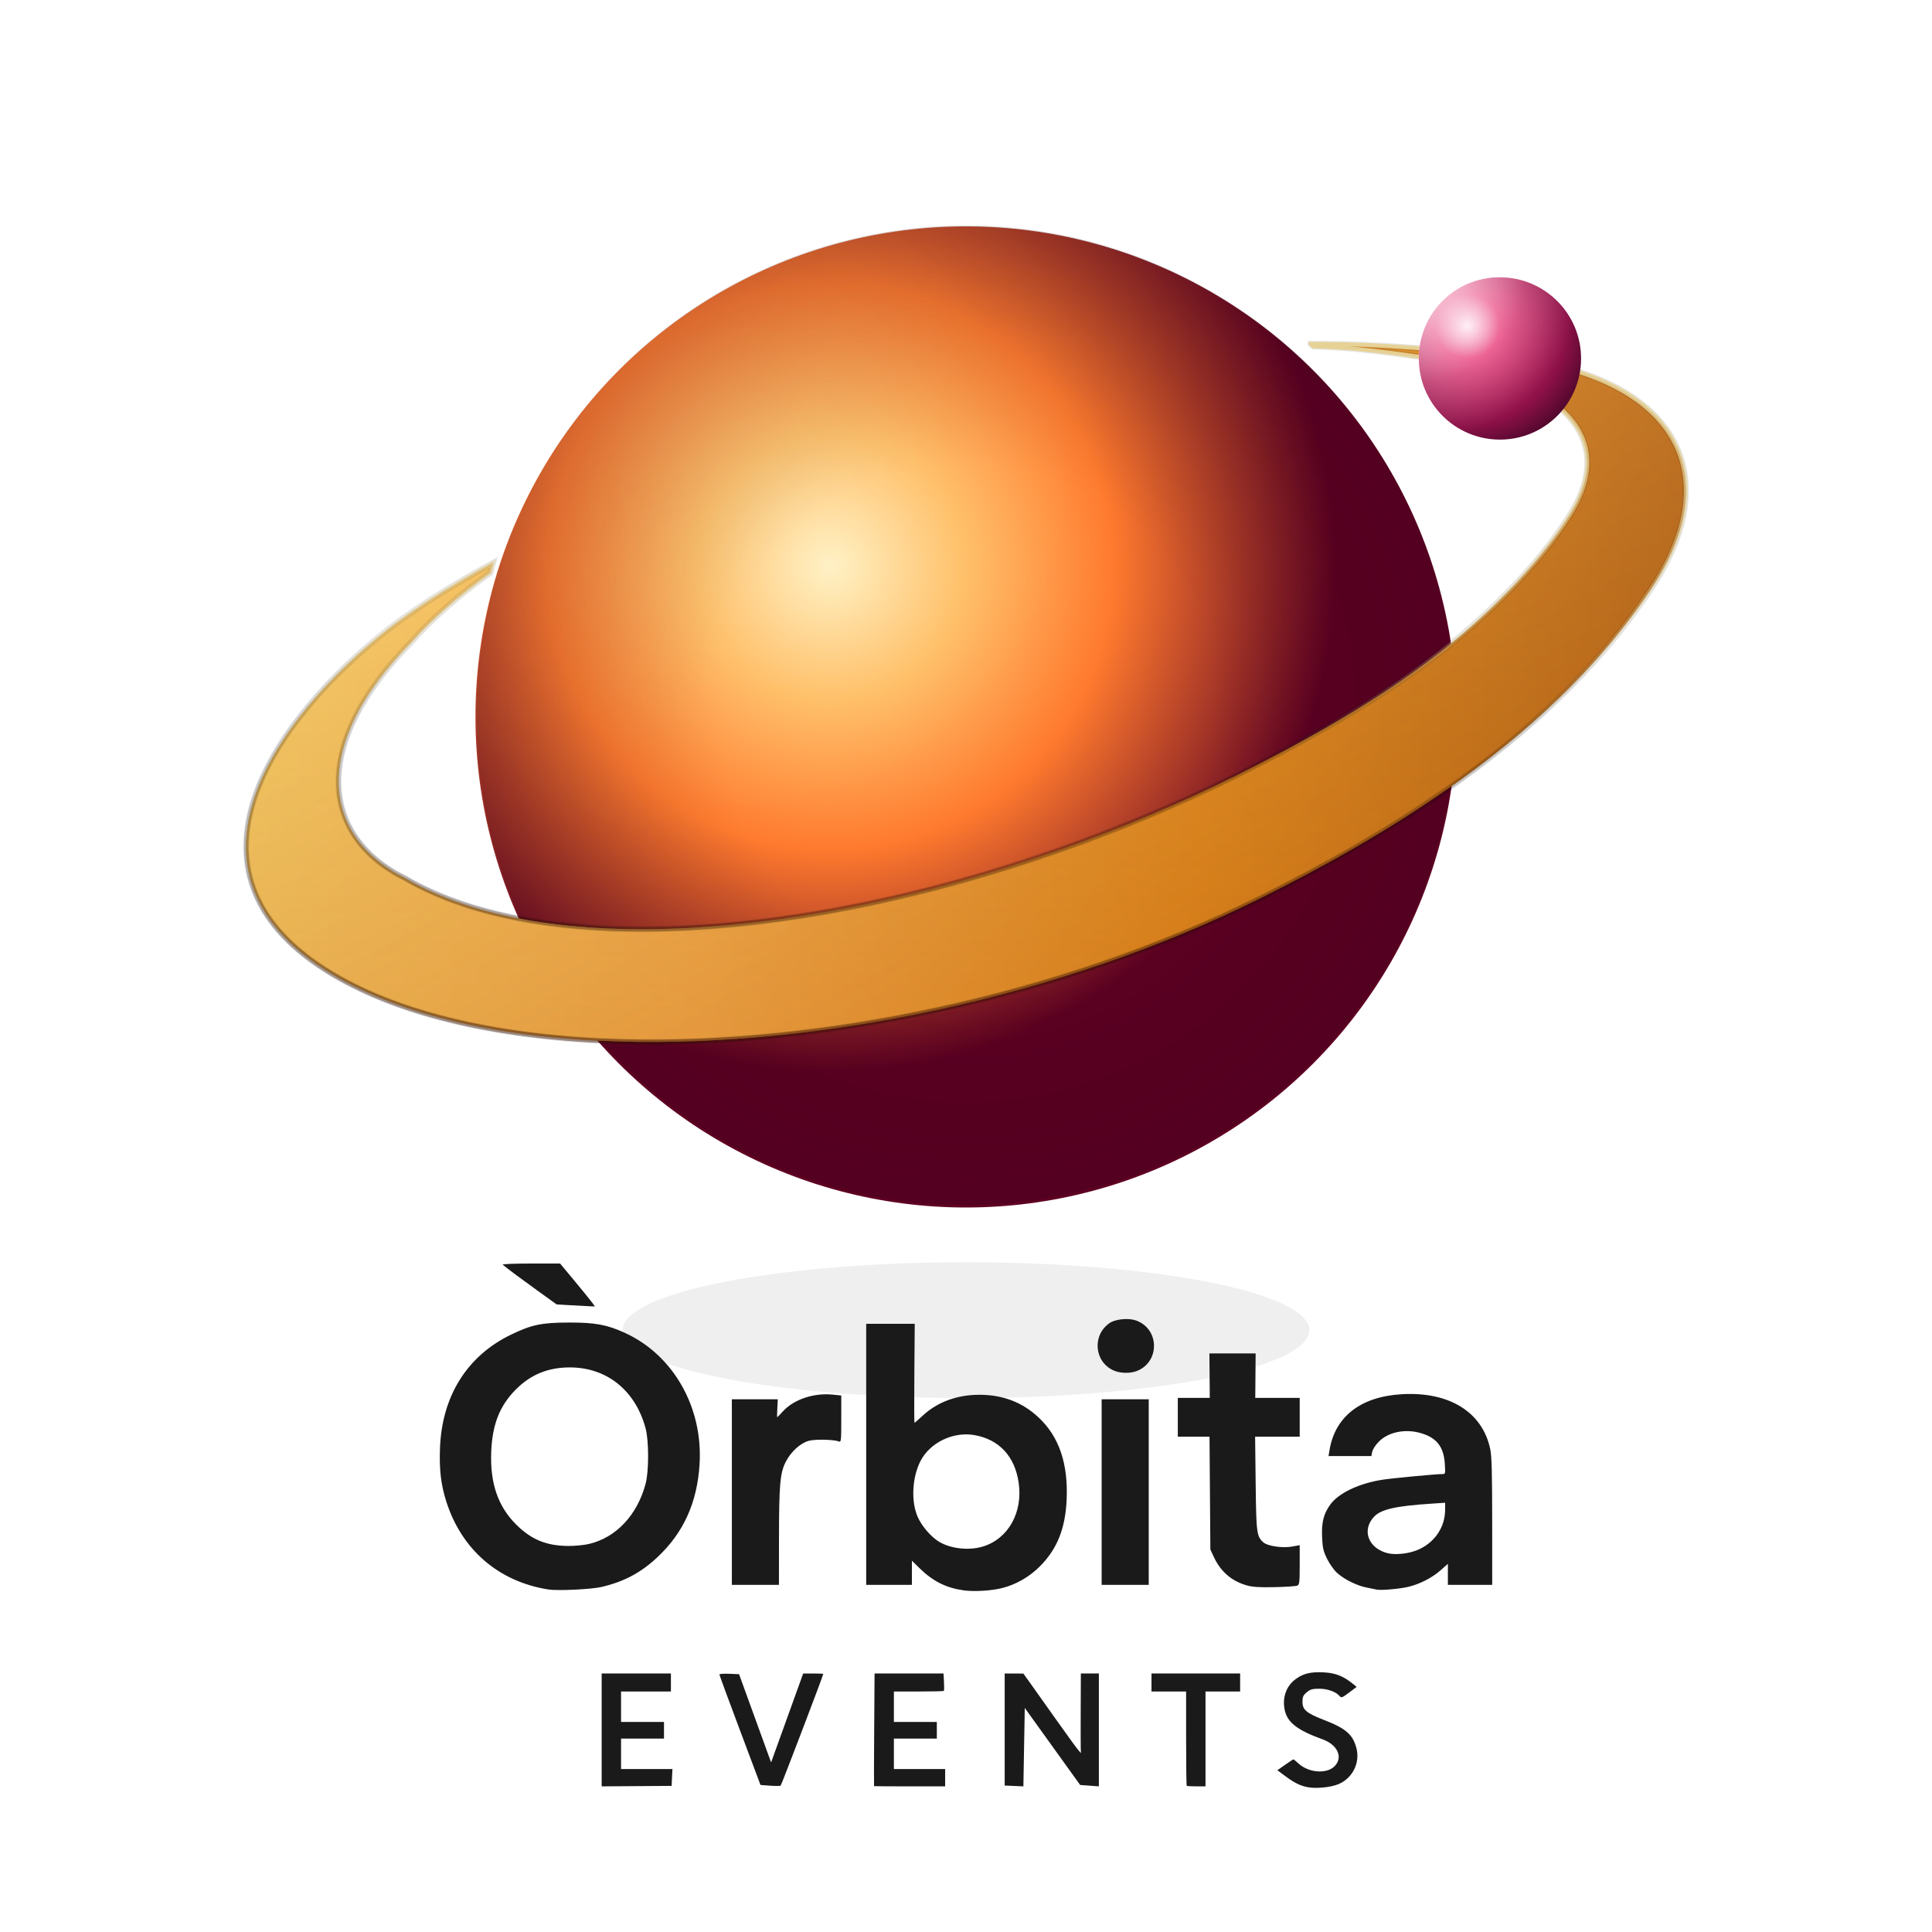 <?xml version="1.0" encoding="UTF-8" standalone="no"?>
<svg
   viewBox="0 0 1024 1024"
   width="1024"
   height="1024"
   aria-labelledby="title desc"
   role="img"
   preserveAspectRatio="xMidYMid meet"
   version="1.1"
   id="svg40"
   sodipodi:docname="Logo Orbita fons transparent.svg"
   inkscape:version="1.4.2 (f4327f4, 2025-05-13)"
   xmlns:inkscape="http://www.inkscape.org/namespaces/inkscape"
   xmlns:sodipodi="http://sodipodi.sourceforge.net/DTD/sodipodi-0.dtd"
   xmlns:xlink="http://www.w3.org/1999/xlink"
   xmlns="http://www.w3.org/2000/svg"
   xmlns:svg="http://www.w3.org/2000/svg"
   xmlns:rdf="http://www.w3.org/1999/02/22-rdf-syntax-ns#"
   xmlns:cc="http://creativecommons.org/ns#"
   xmlns:dc="http://purl.org/dc/elements/1.1/">
  <sodipodi:namedview
     id="namedview39"
     pagecolor="#ffffff"
     bordercolor="#000000"
     borderopacity="0.25"
     inkscape:showpageshadow="2"
     inkscape:pageopacity="0.0"
     inkscape:pagecheckerboard="0"
     inkscape:deskcolor="#d1d1d1"
     inkscape:zoom="0.75488281"
     inkscape:cx="512"
     inkscape:cy="512"
     inkscape:window-width="1920"
     inkscape:window-height="991"
     inkscape:window-x="-9"
     inkscape:window-y="-9"
     inkscape:window-maximized="1"
     inkscape:current-layer="svg40" />
  <title
     id="title">Òrbita Events — símbolo + wordmark</title>
  <desc
     id="desc">Planeta naranja con anillo ámbar, satélite magenta metálico y el wordmark “Òrbita / EVENTS” centrado abajo.</desc>
  <!-- FONDO -->
  <defs
     id="defs30">
    <!-- Gradientes del planeta -->
    <radialGradient
       id="g-planet-core"
       cx="440"
       cy="300"
       r="268"
       gradientUnits="userSpaceOnUse">
      <stop
         offset="0%"
         stop-color="#FFF1C4"
         id="stop1" />
      <stop
         offset="26%"
         stop-color="#FFC069"
         id="stop2" />
      <stop
         offset="56%"
         stop-color="#FF7A2E"
         id="stop3" />
      <stop
         offset="100%"
         stop-color="#5E0022"
         id="stop4" />
    </radialGradient>
    <radialGradient
       id="g-terminator"
       cx="612"
       cy="468"
       r="300"
       gradientUnits="userSpaceOnUse"
       gradientTransform="matrix(0.845,0,0,0.845,-5,-18)">
      <stop
         offset="52%"
         stop-color="#000"
         stop-opacity="0"
         id="stop5" />
      <stop
         offset="100%"
         stop-color="#200015"
         stop-opacity=".58"
         id="stop6" />
    </radialGradient>
    <radialGradient
       id="g-planet-spec"
       cx="390"
       cy="252"
       r="205"
       gradientUnits="userSpaceOnUse">
      <stop
         offset="0%"
         stop-color="#FFF"
         stop-opacity=".20"
         id="stop7" />
      <stop
         offset="55%"
         stop-color="#FFF"
         stop-opacity=".08"
         id="stop8" />
      <stop
         offset="100%"
         stop-color="#FFF"
         stop-opacity="0"
         id="stop9" />
    </radialGradient>
    <!-- Anillo -->
    <linearGradient
       id="grad_ring_fill"
       x1="90.84"
       y1="261.72"
       x2="622.2"
       y2="261.72"
       gradientTransform="scale(1.436,0.696)"
       gradientUnits="userSpaceOnUse">
      <stop
         offset="0%"
         stop-color="#FFC24D"
         id="stop10" />
      <stop
         offset="32%"
         stop-color="#FFA33A"
         id="stop11" />
      <stop
         offset="66%"
         stop-color="#E27600"
         id="stop12" />
      <stop
         offset="100%"
         stop-color="#A34700"
         id="stop13" />
    </linearGradient>
    <linearGradient
       id="g-ring-bevel"
       x1="0%"
       y1="0%"
       x2="0%"
       y2="100%"
       gradientUnits="userSpaceOnUse"
       gradientTransform="rotate(-28,512,420)">
      <stop
         offset="0%"
         stop-color="#FFF6CA"
         stop-opacity=".65"
         id="stop14" />
      <stop
         offset="22%"
         stop-color="#FFE189"
         stop-opacity=".42"
         id="stop15" />
      <stop
         offset="55%"
         stop-color="#F3B350"
         stop-opacity=".30"
         id="stop16" />
      <stop
         offset="100%"
         stop-color="#552100"
         stop-opacity=".25"
         id="stop17" />
    </linearGradient>
    <linearGradient
       id="g-edge-top"
       x1="90.21"
       y1="259.74"
       x2="90.21"
       y2="793.44"
       gradientTransform="scale(1.43,0.697)"
       gradientUnits="userSpaceOnUse">
      <stop
         offset="0%"
         stop-color="#FFE9A6"
         id="stop18" />
      <stop
         offset="60%"
         stop-color="#FFE9A6"
         stop-opacity="0"
         id="stop19" />
    </linearGradient>
    <linearGradient
       id="g-edge-bottom"
       x1="90.1"
       y1="259.38"
       x2="90.1"
       y2="793.51"
       gradientTransform="scale(1.43,0.698)"
       gradientUnits="userSpaceOnUse">
      <stop
         offset="42%"
         stop-color="#000"
         stop-opacity="0"
         id="stop20" />
      <stop
         offset="100%"
         stop-color="#421400"
         stop-opacity=".45"
         id="stop21" />
    </linearGradient>
    <linearGradient
       id="g-inner-shade"
       x1="90.84"
       y1="261.72"
       x2="90.84"
       y2="793.08"
       gradientTransform="scale(1.436,0.696)"
       gradientUnits="userSpaceOnUse">
      <stop
         offset="0%"
         stop-color="#000"
         stop-opacity="0"
         id="stop22" />
      <stop
         offset="100%"
         stop-color="#732700"
         stop-opacity=".25"
         id="stop23" />
    </linearGradient>
    <path
       id="ring-shape"
       d="M694.688 182.251c.448.442.894.885 1.338 1.33 20.426.556 37.188 2.806 61.852 6.313 34.946 4.968 110.162 26.3 73.771 83.732-14.574 23.001-37.28 46.722-60.116 65.534-38.699 31.881-84.617 55.921-115.698 71.618-124.536 61.878-272.372 94.2-374.076 77.256-25.727-4.286-48.502-11.725-67.201-22.635-44.242-21.963-50.403-70.274 2.998-124.578 11.512-12.971 25.751-25.423 42.367-37.262.441-1.746.9-3.487 1.377-5.223-24.946 13.526-46.008 27.091-61.51 39.955-58.158 48.263-109.643 126.543-23.766 177.955 37.326 22.346 91.35 34.074 153.068 35.787 105.292 2.923 232.981-23.301 338.371-75.668 33.856-16.823 67.833-35.895 99.459-57.977 42.191-29.458 80.199-64.273 108.162-106.244 41.191-61.825 11.476-111.074-69.537-121.809-41.519-5.502-74.875-7.934-106.01-8.082-1.622-.008-3.238-.009-4.849-.004z" />
    <mask
       id="mask_outside_planet"
       maskUnits="userSpaceOnUse">
      <rect
         width="1024"
         height="1024"
         fill="#fff"
         id="rect23" />
      <circle
         cx="512"
         cy="380"
         r="260"
         fill="#000"
         id="circle23" />
    </mask>
    <filter
       id="f-under-blur"
       x="-0.007"
       y="-0.015"
       width="1.014"
       height="1.029">
      <feGaussianBlur
         stdDeviation="1.6"
         id="feGaussianBlur23" />
    </filter>
    <!-- Satélite -->
    <radialGradient
       id="g-sat-metal"
       cx="-17.2"
       cy="-17.2"
       r="77.4"
       gradientUnits="userSpaceOnUse"
       gradientTransform="translate(795,190)">
      <stop
         offset="0%"
         stop-color="#FFE2F1"
         stop-opacity=".92"
         id="stop24" />
      <stop
         offset="22%"
         stop-color="#E83D7A"
         id="stop25" />
      <stop
         offset="68%"
         stop-color="#8C1047"
         id="stop26" />
      <stop
         offset="100%"
         stop-color="#2A021B"
         id="stop27" />
    </radialGradient>
    <radialGradient
       id="g-sat-spec"
       cx="790"
       cy="158"
       r="36"
       gradientUnits="userSpaceOnUse"
       gradientTransform="matrix(2.405,0,0,2.405,-1148.173,-233.007)">
      <stop
         offset="0%"
         stop-color="#FFFFFF"
         stop-opacity=".85"
         id="stop28" />
      <stop
         offset="65%"
         stop-color="#FFFFFF"
         stop-opacity=".18"
         id="stop29" />
      <stop
         offset="100%"
         stop-color="#FFFFFF"
         stop-opacity="0"
         id="stop30" />
    </radialGradient>
    <filter
       id="f-soft-shadow"
       x="-0.066"
       y="-0.333"
       width="1.132"
       height="1.667">
      <feGaussianBlur
         stdDeviation="10"
         id="feGaussianBlur30" />
    </filter>
  </defs>
  <!-- Sombra bajo el planeta -->
  <ellipse
     cx="512"
     cy="705"
     rx="182"
     ry="36"
     fill="#000"
     opacity="0.25"
     filter="url(#f-soft-shadow)"
     id="ellipse30" />
  <!-- Planeta -->
  <circle
     cx="512"
     cy="380"
     r="260"
     fill="url(#g-planet-core)"
     id="circle30" />
  <circle
     cx="512"
     cy="379.093"
     r="259.551"
     fill="url(#g-terminator)"
     opacity="0.28"
     id="circle31" />
  <circle
     cx="512"
     cy="380"
     r="260"
     fill="url(#g-planet-spec)"
     opacity="0.22"
     id="circle32" />
  <!-- Anillo -->
  <use
     xlink:href="#ring-shape"
     mask="url(#mask_outside_planet)"
     fill="url(#grad_ring_fill)"
     opacity="0.28"
     id="use32" />
  <use
     xlink:href="#ring-shape"
     fill="url(#grad_ring_fill)"
     opacity="0.82"
     stroke="#000"
     stroke-opacity="0.06"
     stroke-width="0.6"
     vector-effect="non-scaling-stroke"
     stroke-linejoin="round"
     id="use33" />
  <use
     xlink:href="#ring-shape"
     fill="url(#g-inner-shade)"
     opacity="0.3"
     id="use34" />
  <use
     xlink:href="#ring-shape"
     fill="url(#g-ring-bevel)"
     opacity="0.5"
     style="mix-blend-mode:overlay"
     id="use35" />
  <use
     xlink:href="#ring-shape"
     fill="none"
     stroke="url(#g-edge-top)"
     stroke-width="2.1"
     opacity="0.55"
     id="use36" />
  <use
     xlink:href="#ring-shape"
     fill="none"
     stroke="url(#g-edge-bottom)"
     stroke-width="2.4"
     opacity="0.42"
     id="use37" />
  <use
     xlink:href="#ring-shape"
     fill="none"
     stroke="#000"
     stroke-width="3.2"
     opacity="0.1"
     filter="url(#f-under-blur)"
     id="use38" />
  <!-- Satélite -->
  <circle
     r="43"
     cx="795"
     cy="190"
     fill="url(#g-sat-metal)"
     id="circle38" />
  <circle
     r="43.291"
     cx="795.12"
     cy="190.285"
     fill="url(#g-sat-spec)"
     id="circle39" />
  <!-- WORDMARK: centrado bajo el planeta, color #F8F3EE -->
  <!-- Escala y posición ya ajustadas para aire respecto al anillo -->
  <g
     id="wordmark"
     fill="#F8F3EE"
     stroke="none"
     style="fill:#1a1a1a;fill-opacity:1">
    <path
       id="logotype"
       d="m 692.773,947.19 c -3.905,-0.829 -6.962,-2.384 -11.843,-6.025 l -3.896,-2.906 4.112,-2.881 c 2.262,-1.584 4.242,-2.881 4.401,-2.881 0.159,0 1.383,1 2.72,2.222 5.385,4.921 14.87,5.639 19.067,1.442 4.664,-4.664 1.671,-11.387 -6.359,-14.285 -13.317,-4.807 -18.652,-8.936 -20.047,-15.514 -1.4,-6.606 0.805,-12.787 5.872,-16.457 4.098,-2.968 7.938,-3.871 14.918,-3.508 6.094,0.317 10.283,1.967 15.266,6.012 l 2.062,1.674 -4.014,3.03 c -3.523,2.66 -4.128,2.893 -4.949,1.903 -1.93,-2.326 -6.406,-3.957 -10.858,-3.957 -3.638,0 -4.759,0.321 -6.636,1.9 -1.881,1.582 -2.259,2.431 -2.259,5.073 0,4.178 2.143,5.984 11.33,9.543 11.754,4.554 15.463,7.801 17.312,15.155 1.928,7.67 -2.093,15.699 -9.448,18.862 -4.143,1.782 -12.239,2.554 -16.752,1.596 z m -373.878,-30.292 -1.4e-4,-29.913 h 18.352 18.352 v 4.771 4.771 h -13.213 -13.213 v 8.075 8.075 h 11.378 11.378 v 4.404 4.404 h -11.378 -11.378 v 8.075 8.075 h 13.615 13.615 l -0.219,4.461 -0.219,4.461 -18.535,0.126 -18.535,0.126 z m 89.258,29.546 -5.069,-0.367 -10.888,-28.996 c -5.989,-15.948 -10.892,-29.258 -10.897,-29.578 -0.004,-0.32 2.338,-0.486 5.206,-0.367 l 5.214,0.216 8.491,23.384 8.491,23.384 8.501,-23.566 8.501,-23.566 5.322,-10e-4 c 2.927,-7.4e-4 5.322,0.102 5.322,0.229 0,0.809 -22.167,58.905 -22.593,59.213 -0.291,0.21 -2.811,0.218 -5.599,0.016 z m 55.108,0.245 c -0.067,-0.067 -0.032,-13.528 0.078,-29.913 l 0.2,-29.791 h 18.27 18.27 l 0.249,4.468 c 0.137,2.457 0.111,4.604 -0.057,4.771 -0.168,0.167 -6.197,0.303 -13.397,0.303 h -13.091 v 8.075 8.075 h 11.378 11.378 v 4.404 4.404 h -11.378 -11.378 v 8.075 8.075 h 13.58 13.58 l -1.1e-4,4.588 -10e-5,4.588 h -18.78 c -10.329,0 -18.835,-0.055 -18.902,-0.122 z m 74.202,-0.095 -4.955,-0.217 v -29.696 -29.696 l 4.955,0.021 4.955,0.021 3.007,4.199 c 1.654,2.31 7.806,10.971 13.671,19.248 5.865,8.277 11.376,15.874 12.246,16.883 l 1.582,1.835 -0.1,-2.202 c -0.055,-1.211 -0.065,-10.708 -0.022,-21.104 l 0.078,-18.902 h 4.771 4.771 l 6.5e-4,29.913 6.6e-4,29.913 -4.955,-0.367 -4.955,-0.367 -14.682,-20.418 -14.682,-20.418 -0.367,20.785 -0.367,20.785 z m 91.513,-0.089 c -0.168,-0.168 -0.306,-11.482 -0.306,-25.142 v -24.836 h -9.176 -9.176 v -4.771 -4.771 h 23.49 23.49 v 4.771 4.771 h -9.176 -9.176 v 25.142 25.142 h -4.833 c -2.658,0 -4.97,-0.138 -5.138,-0.306 z M 510.853,842.937 c -9.318,-1.294 -16.33,-4.785 -23.307,-11.606 l -4.221,-4.127 v 6.4 6.4 h -12.112 -12.112 v -69.186 -69.186 h 12.864 12.864 l -0.201,26.243 c -0.111,14.434 -0.08,26.243 0.068,26.243 0.148,-1.7e-4 2.148,-1.74 4.445,-3.866 7.815,-7.235 18.226,-11.03 30.154,-10.99 12.344,0.041 22.603,3.989 31.156,11.99 10.925,10.22 15.793,24.575 14.88,43.877 -0.717,15.151 -5.062,25.927 -14.127,35.034 -5.596,5.622 -12.655,9.674 -20.164,11.574 -5.475,1.386 -14.836,1.941 -20.187,1.199 z m 9.889,-23.181 c 13.604,-4.04 21.519,-18.081 19.16,-33.993 -2.066,-13.938 -10.355,-22.829 -23.432,-25.133 -11.259,-1.983 -23.603,3.972 -28.621,13.808 -4.459,8.74 -5.054,21.543 -1.383,29.728 2.075,4.626 6.828,10.195 10.897,12.769 6.093,3.854 15.909,5.039 23.378,2.82 z m -230.109,22.702 c -26.472,-4.207 -46.057,-21.157 -54.17,-46.882 -2.781,-8.819 -3.692,-16.676 -3.26,-28.115 1.04,-27.516 14.383,-48.822 37.61,-60.056 10.958,-5.3 16.281,-6.411 30.831,-6.437 13.714,-0.024 19.963,1.121 29.352,5.378 25.812,11.704 41.66,39.473 39.789,69.719 -1.26,20.374 -8.503,36.337 -22.373,49.315 -8.782,8.217 -17.586,12.904 -29.546,15.729 -5.37,1.269 -23.335,2.126 -28.233,1.348 z m 21.587,-24.138 c 14.343,-3.381 25.519,-15.279 29.966,-31.903 1.772,-6.623 1.77,-22.753 -0.004,-29.363 -5.395,-20.107 -20.558,-32.299 -40.171,-32.299 -11.519,0 -20.726,3.77 -28.629,11.723 -8.488,8.542 -12.398,18.373 -13.018,32.736 -0.722,16.717 3.509,29.169 13.185,38.796 8.066,8.026 16.067,11.31 27.727,11.38 3.432,0.021 8.356,-0.461 10.943,-1.071 z m 417.384,24.184 c -0.807,-0.171 -3.285,-0.679 -5.505,-1.127 -5.097,-1.029 -11.668,-4.313 -15.43,-7.713 -1.599,-1.445 -3.971,-4.787 -5.271,-7.428 -2.024,-4.112 -2.406,-5.776 -2.661,-11.59 -0.341,-7.795 0.798,-12.3 4.348,-17.2 4.431,-6.117 15.242,-11.253 27.73,-13.173 5.333,-0.82 28.166,-2.982 31.571,-2.99 1.714,-0.004 1.741,-0.109 1.402,-5.396 -0.579,-9.027 -4.271,-13.803 -12.578,-16.27 -8.278,-2.458 -17.222,-0.697 -22.314,4.395 -1.77,1.77 -3.324,4.121 -3.584,5.424 l -0.46,2.3 h -11.351 -11.351 l 0.515,-3.12 c 2.959,-17.911 16.648,-28.456 38.519,-29.671 25.01,-1.389 42.519,9.5 46.655,29.014 0.802,3.782 1.037,12.419 1.046,38.461 l 0.013,33.583 h -11.745 -11.745 v -5.562 -5.562 l -3.854,3.391 c -4.559,4.011 -10.964,7.301 -17.067,8.767 -4.714,1.132 -14.467,1.979 -16.883,1.466 z m 22.269,-21.223 c 8.716,-3.911 14.067,-11.959 14.067,-21.154 v -3.642 l -7.524,0.499 c -18.735,1.242 -26.397,2.991 -30.098,6.87 -6.701,7.025 -3.173,16.717 7.041,19.342 4.362,1.121 11.627,0.278 16.513,-1.915 z m -90.886,19.054 c -8.063,-2.245 -13.934,-7.241 -17.536,-14.923 l -1.934,-4.125 -0.222,-29.913 -0.222,-29.913 h -8.404 -8.404 v -10.277 -10.277 h 8.473 8.473 l -0.1,-11.784 -0.1,-11.784 h 12.249 12.249 l -0.1,11.784 -0.1,11.784 h 11.777 11.777 v 10.277 10.277 h -11.818 -11.818 l 0.29,24.775 c 0.308,26.364 0.533,28.082 4.094,31.252 2.22,1.977 10.112,3.137 15.14,2.225 l 4.112,-0.745 v 10.44 c 0,9.238 -0.148,10.505 -1.285,11.006 -0.707,0.311 -6.074,0.672 -11.929,0.803 -7.899,0.177 -11.68,-0.051 -14.664,-0.881 z M 387.897,790.823 v -49.182 h 12.175 12.175 l -0.246,4.773 c -0.135,2.625 -0.17,4.772 -0.078,4.771 0.093,-7.3e-4 1.539,-1.488 3.213,-3.305 5.703,-6.187 16.271,-9.702 26.164,-8.703 l 4.588,0.464 v 12.456 c 0,11.579 -0.09,12.418 -1.285,11.918 -2.542,-1.065 -12.634,-1.286 -15.976,-0.35 -4.503,1.261 -9.498,5.851 -12.207,11.217 -3.002,5.948 -3.52,12.002 -3.545,41.449 l -0.02,23.674 h -12.479 -12.479 z m 195.995,0 v -49.182 h 12.479 12.479 v 49.182 49.182 h -12.479 -12.479 z m 6.209,-64.509 c -10.18,-4.624 -11.294,-18.693 -1.986,-25.071 3.015,-2.066 9.71,-2.781 13.702,-1.463 12.597,4.157 13.244,21.658 0.99,26.778 -3.627,1.515 -9.064,1.411 -12.707,-0.244 z m -288.106,-34.537 -6.99,-0.42 -10.628,-7.659 c -9.165,-6.605 -15.299,-11.191 -17.932,-13.409 -0.384,-0.323 6.304,-0.587 14.861,-0.587 h 15.558 l 7.781,9.359 c 4.28,5.148 8.433,10.268 9.23,11.378 l 1.449,2.019 -3.17,-0.131 c -1.743,-0.072 -6.315,-0.32 -10.159,-0.551 z"
       style="fill:#1a1a1a;fill-opacity:1" />
  </g>
</svg>
